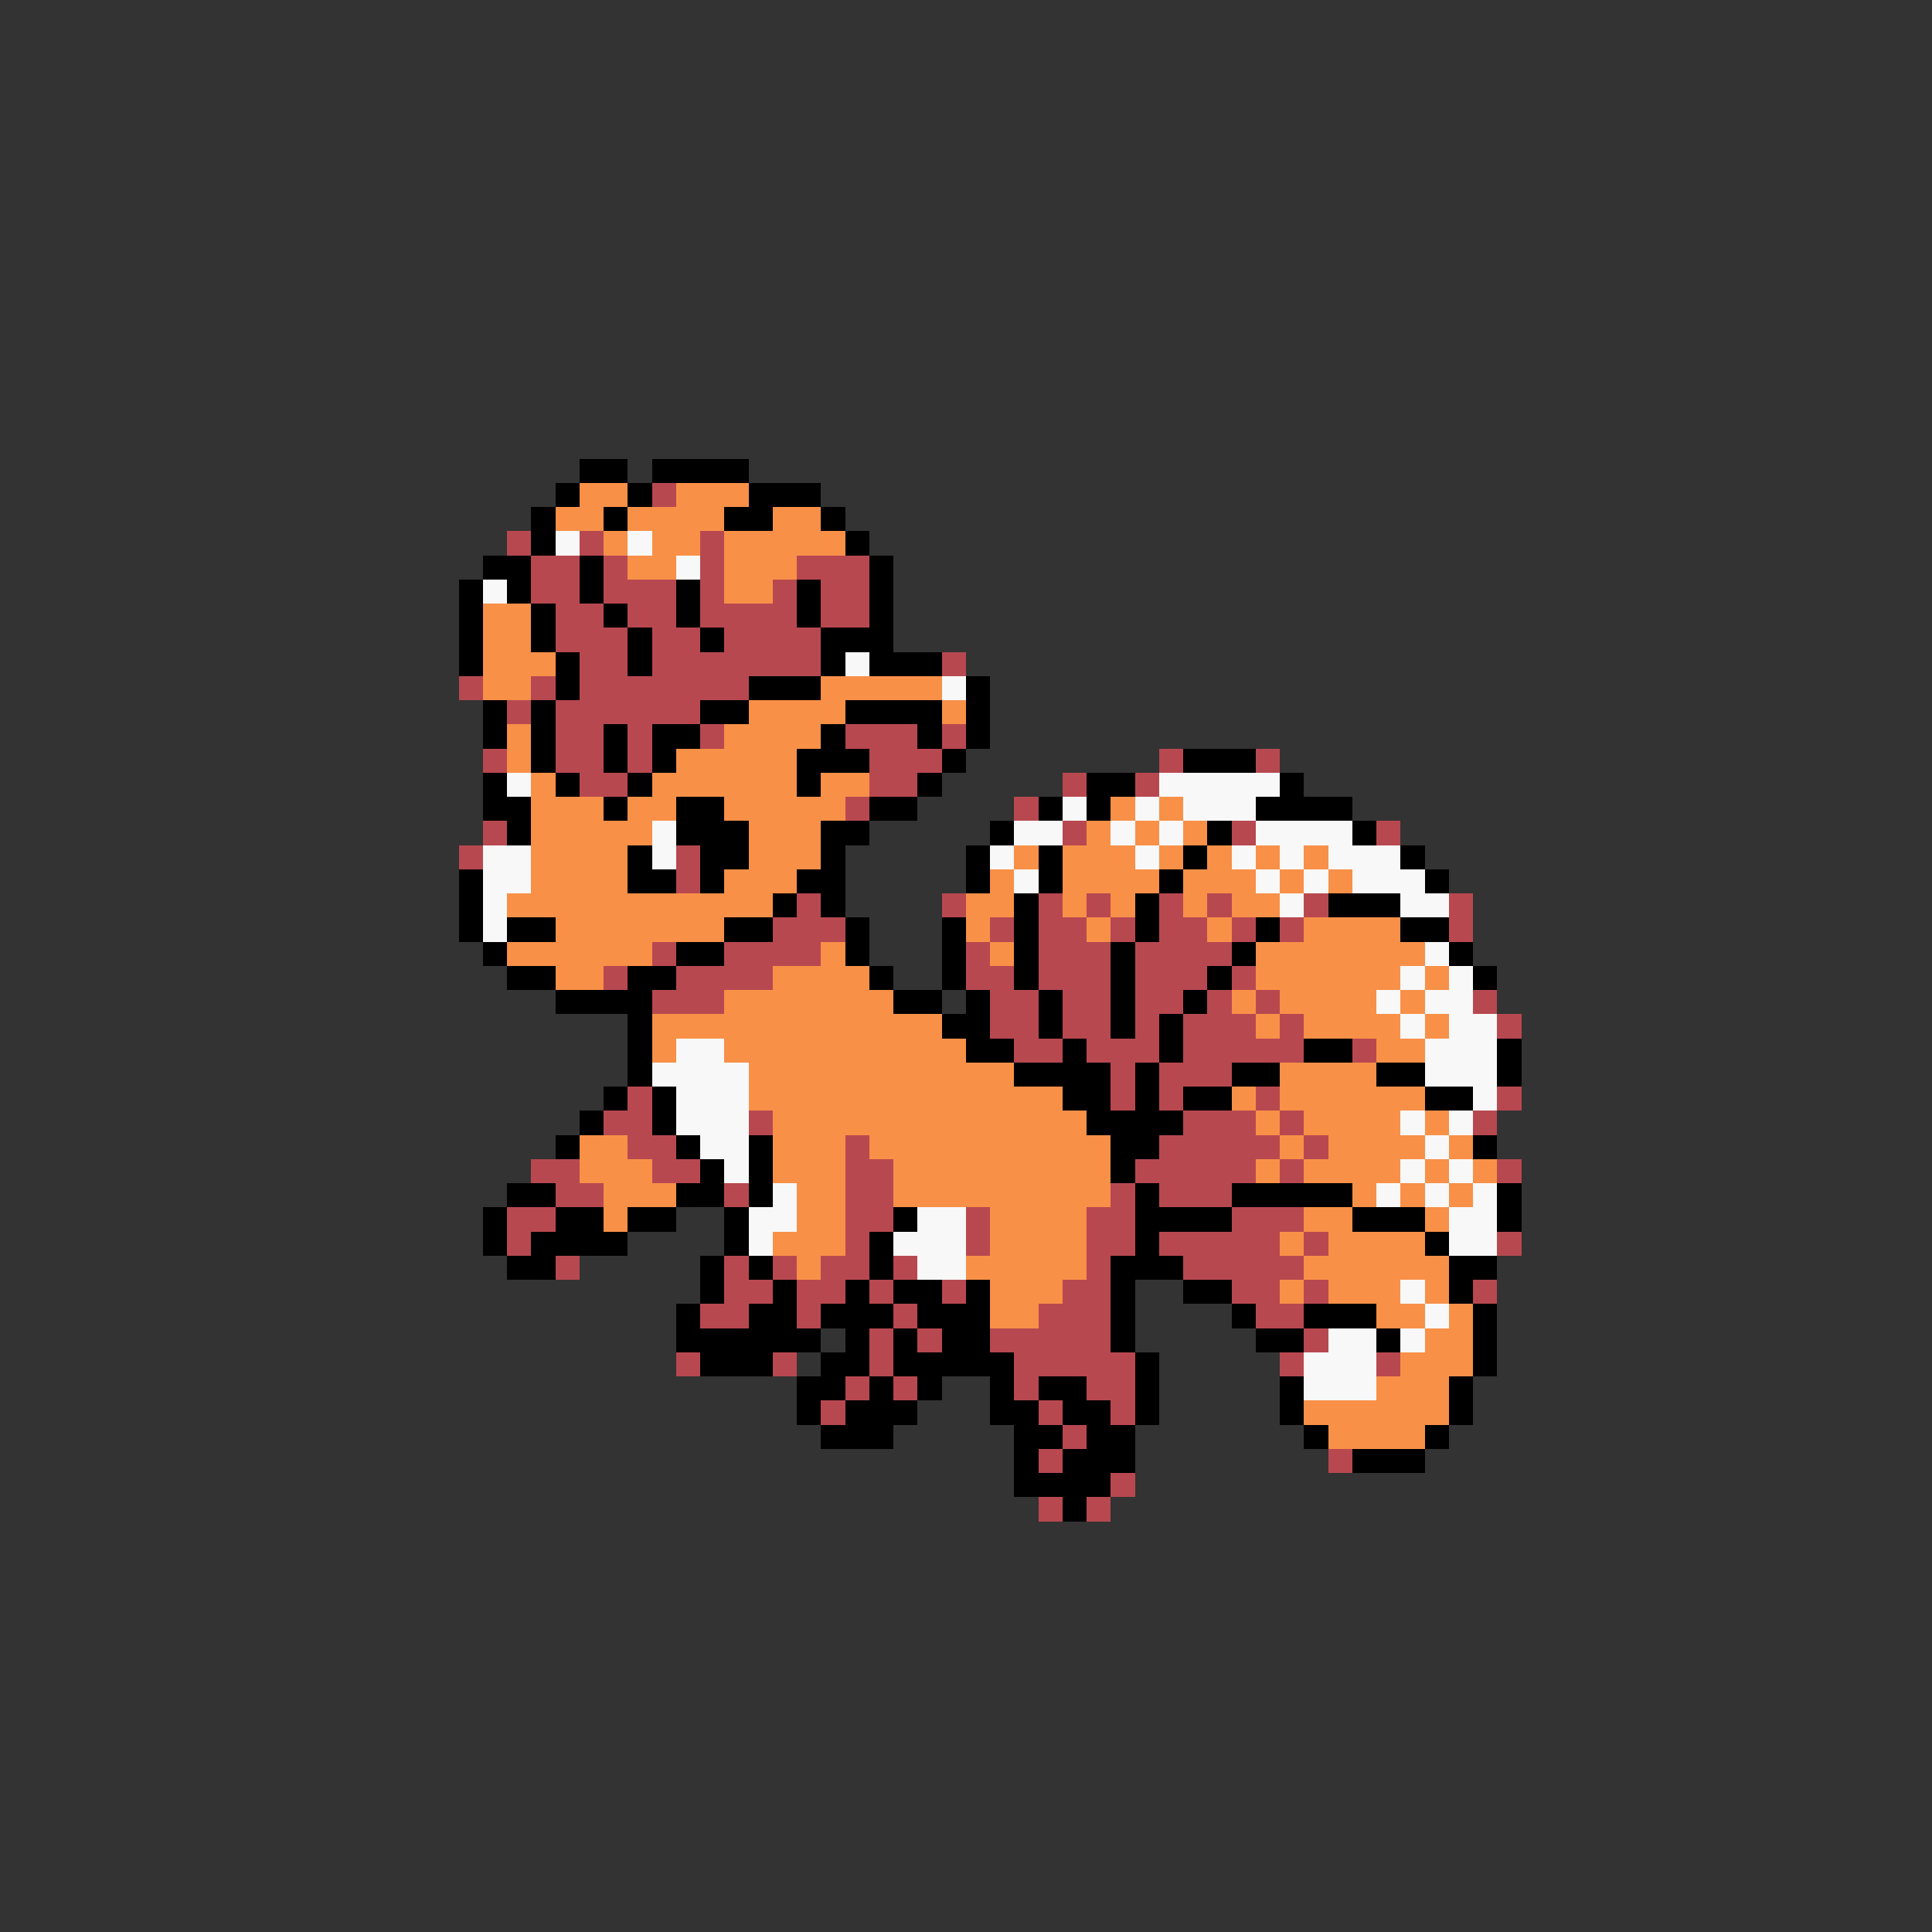 <svg xmlns="http://www.w3.org/2000/svg" viewBox="0 -0.5 80 80" shape-rendering="crispEdges">
<rect x="0" y="-0.5" width="80" height="80" fill="#333333" stroke="none"/>
<path stroke="#000000" d="M24 19h2M27 19h4M23 20h1M26 20h1M31 20h3M22 21h1M25 21h1M30 21h2M34 21h1M22 22h1M35 22h1M20 23h2M24 23h1M36 23h1M19 24h1M21 24h1M24 24h1M28 24h1M33 24h1M36 24h1M19 25h1M22 25h1M25 25h1M28 25h1M33 25h1M36 25h1M19 26h1M22 26h1M26 26h1M29 26h1M34 26h3M19 27h1M23 27h1M26 27h1M34 27h1M36 27h3M23 28h1M31 28h3M40 28h1M20 29h1M22 29h1M29 29h2M35 29h4M40 29h1M20 30h1M22 30h1M25 30h1M27 30h2M34 30h1M38 30h1M40 30h1M22 31h1M25 31h1M27 31h1M33 31h3M39 31h1M49 31h3M20 32h1M23 32h1M26 32h1M33 32h1M38 32h1M45 32h2M53 32h1M20 33h2M25 33h1M28 33h2M36 33h2M43 33h1M45 33h1M52 33h4M21 34h1M28 34h3M34 34h2M41 34h1M50 34h1M56 34h1M26 35h1M29 35h2M34 35h1M40 35h1M43 35h1M49 35h1M58 35h1M19 36h1M26 36h2M29 36h1M33 36h2M40 36h1M43 36h1M48 36h1M59 36h1M19 37h1M32 37h1M34 37h1M42 37h1M47 37h1M55 37h3M19 38h1M21 38h2M30 38h2M35 38h1M39 38h1M42 38h1M47 38h1M52 38h1M58 38h2M20 39h1M28 39h2M35 39h1M39 39h1M42 39h1M46 39h1M51 39h1M60 39h1M21 40h2M26 40h2M36 40h1M39 40h1M42 40h1M46 40h1M50 40h1M61 40h1M23 41h4M37 41h2M40 41h1M43 41h1M46 41h1M49 41h1M26 42h1M39 42h2M43 42h1M46 42h1M48 42h1M26 43h1M40 43h2M44 43h1M48 43h1M54 43h2M62 43h1M26 44h1M42 44h4M47 44h1M51 44h2M57 44h2M62 44h1M25 45h1M27 45h1M44 45h2M47 45h1M49 45h2M59 45h2M24 46h1M27 46h1M45 46h4M23 47h1M28 47h1M31 47h1M46 47h2M61 47h1M29 48h1M31 48h1M46 48h1M21 49h2M28 49h2M31 49h1M47 49h1M51 49h5M62 49h1M20 50h1M23 50h2M26 50h2M30 50h1M37 50h1M47 50h4M56 50h3M62 50h1M20 51h1M22 51h4M30 51h1M36 51h1M47 51h1M59 51h1M21 52h2M29 52h1M31 52h1M36 52h1M46 52h3M60 52h2M29 53h1M32 53h1M35 53h1M37 53h2M40 53h1M46 53h1M49 53h2M60 53h1M28 54h1M31 54h2M34 54h3M38 54h3M46 54h1M51 54h1M54 54h3M61 54h1M28 55h6M35 55h1M37 55h1M39 55h2M46 55h1M52 55h2M57 55h1M61 55h1M29 56h3M34 56h2M37 56h5M47 56h1M61 56h1M33 57h2M36 57h1M38 57h1M41 57h1M43 57h2M47 57h1M53 57h1M60 57h1M33 58h1M35 58h3M41 58h2M44 58h2M47 58h1M53 58h1M60 58h1M34 59h3M42 59h2M45 59h2M54 59h1M59 59h1M42 60h1M44 60h3M56 60h3M42 61h4M44 62h1" />
<path stroke="#f89048" d="M24 20h2M28 20h3M23 21h2M26 21h4M32 21h2M25 22h1M27 22h2M30 22h5M26 23h2M30 23h3M30 24h2M20 25h2M20 26h2M20 27h3M20 28h2M34 28h5M31 29h4M39 29h1M21 30h1M30 30h4M21 31h1M28 31h5M22 32h1M27 32h6M34 32h2M22 33h3M26 33h2M30 33h5M46 33h1M48 33h1M22 34h5M31 34h3M45 34h1M47 34h1M49 34h1M22 35h4M31 35h3M42 35h1M44 35h3M48 35h1M50 35h1M52 35h1M54 35h1M22 36h4M30 36h3M41 36h1M44 36h4M49 36h3M53 36h1M55 36h1M21 37h11M40 37h2M44 37h1M46 37h1M49 37h1M51 37h2M23 38h7M40 38h1M45 38h1M50 38h1M54 38h4M21 39h6M34 39h1M41 39h1M52 39h7M23 40h2M32 40h4M52 40h6M59 40h1M30 41h7M51 41h1M53 41h4M58 41h1M27 42h12M52 42h1M54 42h4M59 42h1M27 43h1M30 43h10M57 43h2M31 44h11M53 44h4M31 45h13M51 45h1M53 45h6M32 46h13M52 46h1M54 46h4M59 46h1M24 47h2M32 47h3M36 47h10M53 47h1M55 47h4M60 47h1M24 48h3M32 48h3M37 48h9M52 48h1M54 48h4M59 48h1M61 48h1M25 49h3M33 49h2M37 49h9M56 49h1M58 49h1M60 49h1M25 50h1M33 50h2M41 50h4M54 50h2M59 50h1M32 51h3M41 51h4M53 51h1M55 51h4M33 52h1M40 52h5M54 52h6M41 53h3M53 53h1M55 53h3M59 53h1M41 54h2M57 54h2M60 54h1M59 55h2M58 56h3M57 57h3M54 58h6M55 59h4" />
<path stroke="#b84850" d="M27 20h1M21 22h1M24 22h1M29 22h1M22 23h2M25 23h1M29 23h1M33 23h3M22 24h2M25 24h3M29 24h1M32 24h1M34 24h2M23 25h2M26 25h2M29 25h4M34 25h2M23 26h3M27 26h2M30 26h4M24 27h2M27 27h7M39 27h1M19 28h1M22 28h1M24 28h7M21 29h1M23 29h6M23 30h2M26 30h1M29 30h1M35 30h3M39 30h1M20 31h1M23 31h2M26 31h1M36 31h3M48 31h1M52 31h1M24 32h2M36 32h2M44 32h1M47 32h1M35 33h1M42 33h1M20 34h1M44 34h1M51 34h1M57 34h1M19 35h1M28 35h1M28 36h1M33 37h1M39 37h1M43 37h1M45 37h1M48 37h1M50 37h1M54 37h1M60 37h1M32 38h3M41 38h1M43 38h2M46 38h1M48 38h2M51 38h1M53 38h1M60 38h1M27 39h1M30 39h4M40 39h1M43 39h3M47 39h4M25 40h1M28 40h4M40 40h2M43 40h3M47 40h3M51 40h1M27 41h3M41 41h2M44 41h2M47 41h2M50 41h1M52 41h1M61 41h1M41 42h2M44 42h2M47 42h1M49 42h3M53 42h1M62 42h1M42 43h2M45 43h3M49 43h5M56 43h1M46 44h1M48 44h3M26 45h1M46 45h1M48 45h1M52 45h1M62 45h1M25 46h2M31 46h1M49 46h3M53 46h1M61 46h1M26 47h2M35 47h1M48 47h5M54 47h1M22 48h2M27 48h2M35 48h2M47 48h5M53 48h1M62 48h1M23 49h2M30 49h1M35 49h2M46 49h1M48 49h3M21 50h2M35 50h2M40 50h1M45 50h2M51 50h3M21 51h1M35 51h1M40 51h1M45 51h2M48 51h5M54 51h1M62 51h1M23 52h1M30 52h1M32 52h1M34 52h2M37 52h1M45 52h1M49 52h5M30 53h2M33 53h2M36 53h1M39 53h1M44 53h2M51 53h2M54 53h1M61 53h1M29 54h2M33 54h1M37 54h1M43 54h3M52 54h2M36 55h1M38 55h1M41 55h5M54 55h1M28 56h1M32 56h1M36 56h1M42 56h5M53 56h1M57 56h1M35 57h1M37 57h1M42 57h1M45 57h2M34 58h1M43 58h1M46 58h1M44 59h1M43 60h1M55 60h1M46 61h1M43 62h1M45 62h1" />
<path stroke="#f8f8f8" d="M23 22h1M26 22h1M28 23h1M20 24h1M35 27h1M39 28h1M21 32h1M48 32h5M44 33h1M47 33h1M49 33h3M27 34h1M42 34h2M46 34h1M48 34h1M52 34h4M20 35h2M27 35h1M41 35h1M47 35h1M51 35h1M53 35h1M55 35h3M20 36h2M42 36h1M52 36h1M54 36h1M56 36h3M20 37h1M53 37h1M58 37h2M20 38h1M59 39h1M58 40h1M60 40h1M57 41h1M59 41h2M58 42h1M60 42h2M28 43h2M59 43h3M27 44h4M59 44h3M28 45h3M61 45h1M28 46h3M58 46h1M60 46h1M29 47h2M59 47h1M30 48h1M58 48h1M60 48h1M32 49h1M57 49h1M59 49h1M61 49h1M31 50h2M38 50h2M60 50h2M31 51h1M37 51h3M60 51h2M38 52h2M58 53h1M59 54h1M55 55h2M58 55h1M54 56h3M54 57h3" />
</svg>